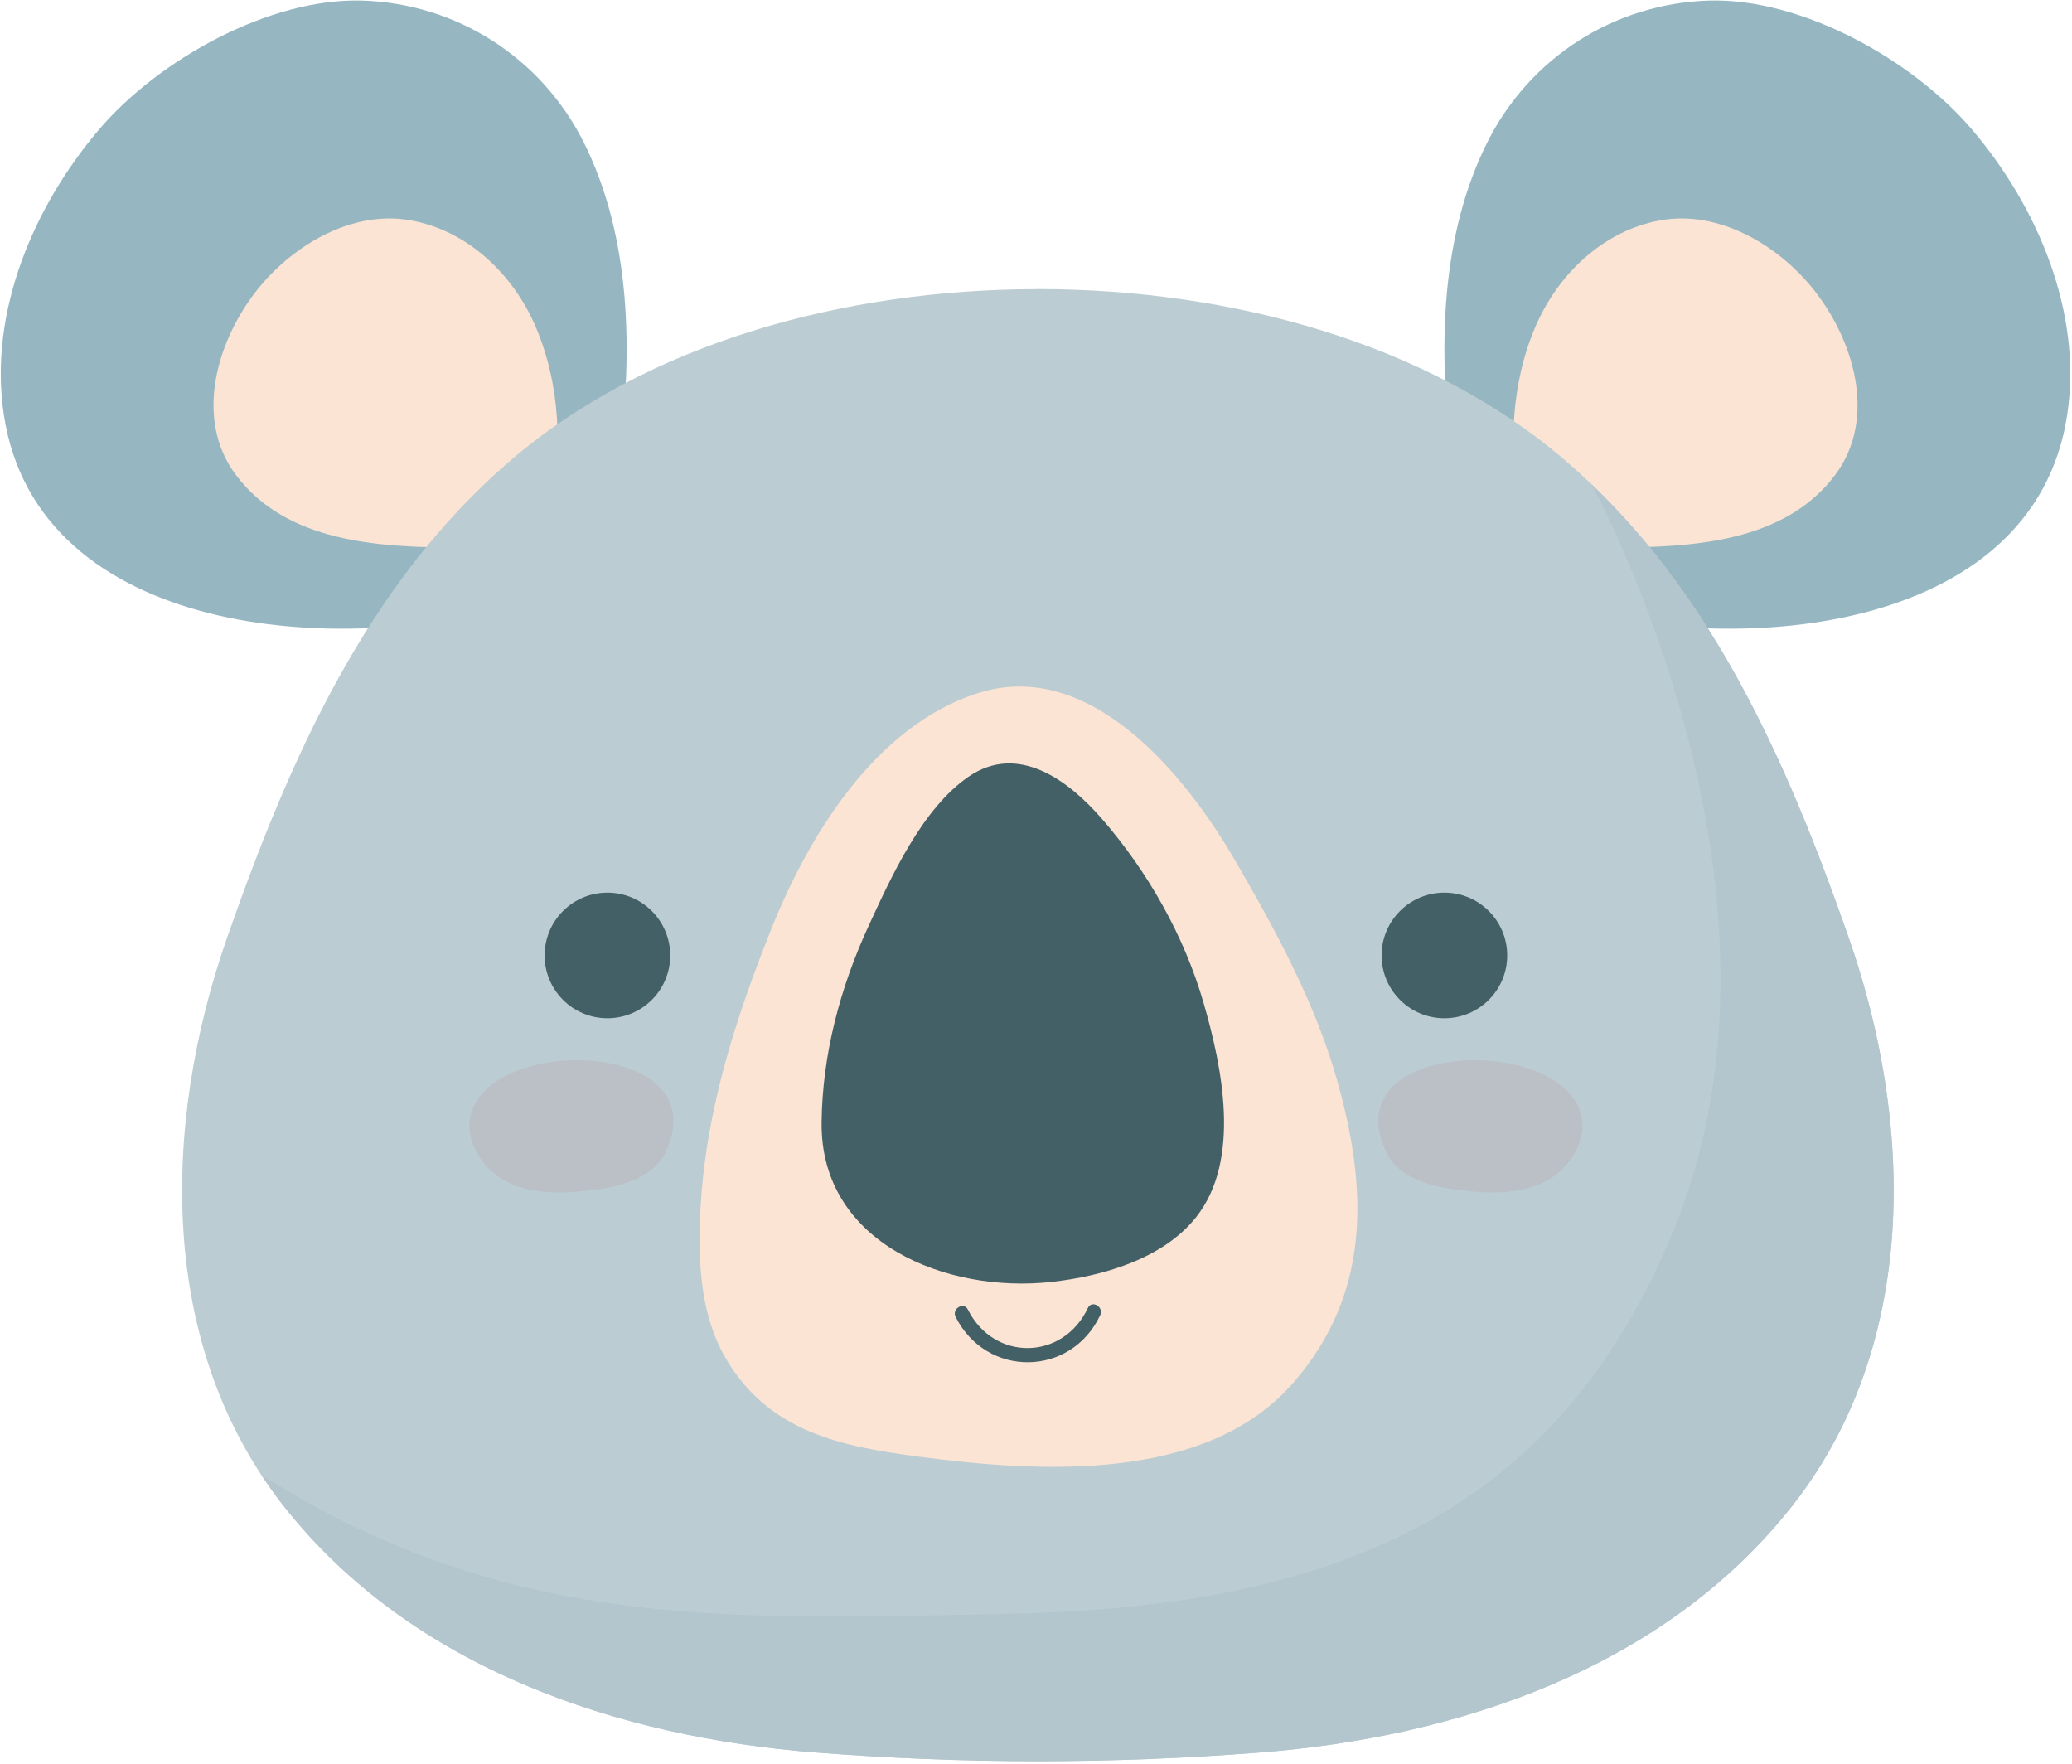 <?xml version="1.0" encoding="UTF-8" standalone="no"?>
<!DOCTYPE svg PUBLIC "-//W3C//DTD SVG 1.1//EN" "http://www.w3.org/Graphics/SVG/1.1/DTD/svg11.dtd">
<svg width="100%" height="100%" viewBox="0 0 605 515" version="1.1" xmlns="http://www.w3.org/2000/svg" xmlns:xlink="http://www.w3.org/1999/xlink" xml:space="preserve" xmlns:serif="http://www.serif.com/" style="fill-rule:evenodd;clip-rule:evenodd;stroke-linejoin:round;stroke-miterlimit:2;">
    <g transform="matrix(1,0,0,1,-680,-729)">
        <g transform="matrix(4.167,0,0,4.167,0,0)">
            <g id="koala">
                <g>
                    <path d="M264.919,206.859C263.961,199.612 264.074,191.508 267.439,184.849C270.416,178.959 276.321,175.192 282.918,174.987C289.446,174.784 297.246,179.167 301.379,184.033C305.955,189.419 309.119,196.82 308.043,203.987C305.686,219.674 284.049,220.983 272.198,217.235L264.919,206.859Z" style="fill:rgb(150,183,194);fill-rule:nonzero;"/>
                    <path d="M206.576,206.859C207.534,199.612 207.422,191.508 204.056,184.849C201.079,178.959 195.174,175.192 188.577,174.987C182.049,174.784 174.25,179.167 170.116,184.033C165.54,189.419 162.376,196.82 163.453,203.987C165.809,219.674 187.446,220.983 199.297,217.235" style="fill:rgb(150,183,194);fill-rule:nonzero;"/>
                    <path d="M269.7,210.87C268.895,206.529 269.025,201.889 270.795,197.79C272.371,194.139 275.568,191.06 279.607,190.37C283.612,189.686 287.66,192.058 290.131,195.062C293.046,198.605 294.792,204.222 291.764,208.239C288.207,212.959 281.766,213.278 276.285,213.312C274.656,213.321 273.024,213.243 271.406,213.048L269.7,210.87Z" style="fill:rgb(252,228,212);fill-rule:nonzero;"/>
                    <path d="M201.795,210.87C202.601,206.529 202.471,201.889 200.701,197.79C199.124,194.139 195.928,191.06 191.888,190.37C187.883,189.686 183.836,192.058 181.364,195.062C178.449,198.605 176.703,204.222 179.731,208.239C183.288,212.959 189.729,213.278 195.21,213.312C196.839,213.321 198.471,213.243 200.089,213.048" style="fill:rgb(252,228,212);fill-rule:nonzero;"/>
                    <path d="M292.73,240.64C288.371,228.169 282.966,215.917 272.952,207.277C263.275,198.928 249.385,195.235 236.112,195.198L235.914,195.201L235.716,195.204C222.443,195.235 208.553,198.928 198.875,207.277C188.861,215.917 183.456,228.169 179.098,240.64C174.508,253.772 174.21,269.264 183.11,280.515C192.104,291.885 206.586,296.646 220.307,297.72C230.755,298.538 241.097,298.536 251.521,297.72C265.241,296.646 279.724,291.885 288.718,280.515C297.618,269.264 297.32,253.772 292.73,240.64Z" style="fill:rgb(187,204,211);fill-rule:nonzero;"/>
                    <path d="M202.355,258.49C201.1,258.49 199.863,258.307 198.745,257.755C196.907,256.848 195.566,254.641 196.272,252.716C197.114,250.42 200.428,249.222 203.633,249.222C207.835,249.222 211.849,251.284 209.846,255.634C209.01,257.449 206.762,258.057 204.78,258.311C203.982,258.413 203.165,258.49 202.355,258.49Z" style="fill:rgb(187,191,198);fill-rule:nonzero;"/>
                    <path d="M267.794,258.49C266.984,258.49 266.167,258.413 265.369,258.311C263.387,258.057 261.138,257.449 260.302,255.634C258.299,251.284 262.313,249.222 266.516,249.222C269.72,249.222 273.034,250.42 273.877,252.716C274.583,254.641 273.242,256.848 271.403,257.755C270.286,258.307 269.049,258.49 267.794,258.49Z" style="fill:rgb(187,191,198);fill-rule:nonzero;"/>
                    <path d="M227.646,277.008C236.13,278.124 247.702,278.805 253.78,271.854C259.247,265.601 259.056,258.296 256.871,250.602C255.32,245.144 252.566,240.114 249.734,235.232C246.224,229.18 239.529,220.987 231.682,223.513C224.461,225.839 219.81,233.574 217.207,240.095C214.592,246.648 212.531,253.155 212.245,260.218C212.108,263.607 212.322,267.163 214.032,270.093C217.08,275.316 222.206,276.293 227.646,277.008Z" style="fill:rgb(252,228,212);fill-rule:nonzero;"/>
                    <path d="M231.067,229.351C227.8,231.587 225.636,236.369 224.024,239.874C222.048,244.168 220.806,248.851 220.758,253.595C220.673,262.054 229.537,265.573 236.867,264.756C240.43,264.359 244.68,263.151 247.002,260.218C250.187,256.19 248.816,249.675 247.529,245.223C246.165,240.501 243.618,236.02 240.402,232.314C238.084,229.643 234.545,226.971 231.067,229.351Z" style="fill:rgb(68,96,103);fill-rule:nonzero;"/>
                    <path d="M230.149,267.204C232.304,271.492 238.232,271.436 240.281,267.085C240.554,266.505 239.692,265.997 239.417,266.58C237.682,270.265 232.847,270.348 231.012,266.7C230.722,266.123 229.86,266.63 230.149,267.204Z" style="fill:rgb(68,96,103);fill-rule:nonzero;"/>
                    <path d="M292.73,240.64C292.722,240.616 292.714,240.594 292.706,240.57C292.714,240.594 292.722,240.616 292.73,240.64ZM292.688,240.521C292.686,240.514 292.684,240.508 292.682,240.501C292.684,240.508 292.686,240.514 292.688,240.521ZM292.661,240.442C292.66,240.439 292.659,240.436 292.658,240.433C292.659,240.436 292.659,240.438 292.661,240.442ZM292.636,240.373C292.635,240.369 292.634,240.367 292.633,240.364C292.634,240.366 292.635,240.37 292.636,240.373ZM292.612,240.303C292.611,240.3 292.61,240.298 292.609,240.294C292.61,240.297 292.611,240.301 292.612,240.303ZM292.587,240.231C292.586,240.229 292.586,240.228 292.585,240.227C292.586,240.228 292.586,240.229 292.587,240.231Z" style="fill:rgb(234,228,221);fill-rule:nonzero;"/>
                    <path d="M235.914,298.333C230.723,298.333 225.528,298.129 220.307,297.72C206.586,296.646 192.104,291.885 183.11,280.515C182.534,279.788 182.005,279.039 181.507,278.277C186.98,281.787 192.972,284.407 199.458,286.024C206.648,287.816 214.098,288.204 221.531,288.204C225.366,288.204 229.197,288.1 232.985,288.033C244.221,287.833 256.164,286.395 265.731,280.033C272.817,275.322 277.459,268.601 280.589,260.813C286.728,245.538 283.081,227.481 276.693,212.973C276.089,211.6 275.426,210.232 274.709,208.877C283.507,217.294 288.515,228.65 292.585,240.227C292.586,240.228 292.586,240.229 292.587,240.231C292.594,240.252 292.601,240.273 292.609,240.294C292.61,240.298 292.611,240.3 292.612,240.303C292.619,240.323 292.626,240.344 292.633,240.364C292.634,240.367 292.635,240.369 292.636,240.373C292.643,240.393 292.65,240.413 292.658,240.433C292.659,240.436 292.66,240.439 292.661,240.442C292.667,240.461 292.675,240.482 292.682,240.501C292.684,240.508 292.686,240.514 292.688,240.521C292.694,240.537 292.7,240.554 292.706,240.57C292.714,240.594 292.722,240.616 292.73,240.64C294.702,246.283 295.882,252.361 295.88,258.352C295.878,266.302 293.794,274.099 288.718,280.515C279.724,291.885 265.241,296.646 251.521,297.72C246.306,298.128 241.112,298.333 235.914,298.333Z" style="fill:rgb(179,197,205);fill-rule:nonzero;"/>
                </g>
                <g id="ojos">
                    <path d="M210.151,241.883C210.151,239.452 208.18,237.482 205.75,237.482C203.32,237.482 201.349,239.452 201.349,241.883C201.349,244.313 203.32,246.283 205.75,246.283C208.18,246.283 210.151,244.313 210.151,241.883Z" style="fill:rgb(68,96,103);fill-rule:nonzero;"/>
                    <path d="M259.997,241.883C259.997,239.452 261.967,237.482 264.399,237.482C266.829,237.482 268.799,239.452 268.799,241.883C268.799,244.313 266.829,246.283 264.399,246.283C261.967,246.283 259.997,244.313 259.997,241.883Z" style="fill:rgb(68,96,103);fill-rule:nonzero;"/>
                </g>
            </g>
        </g>
    </g>
</svg>
